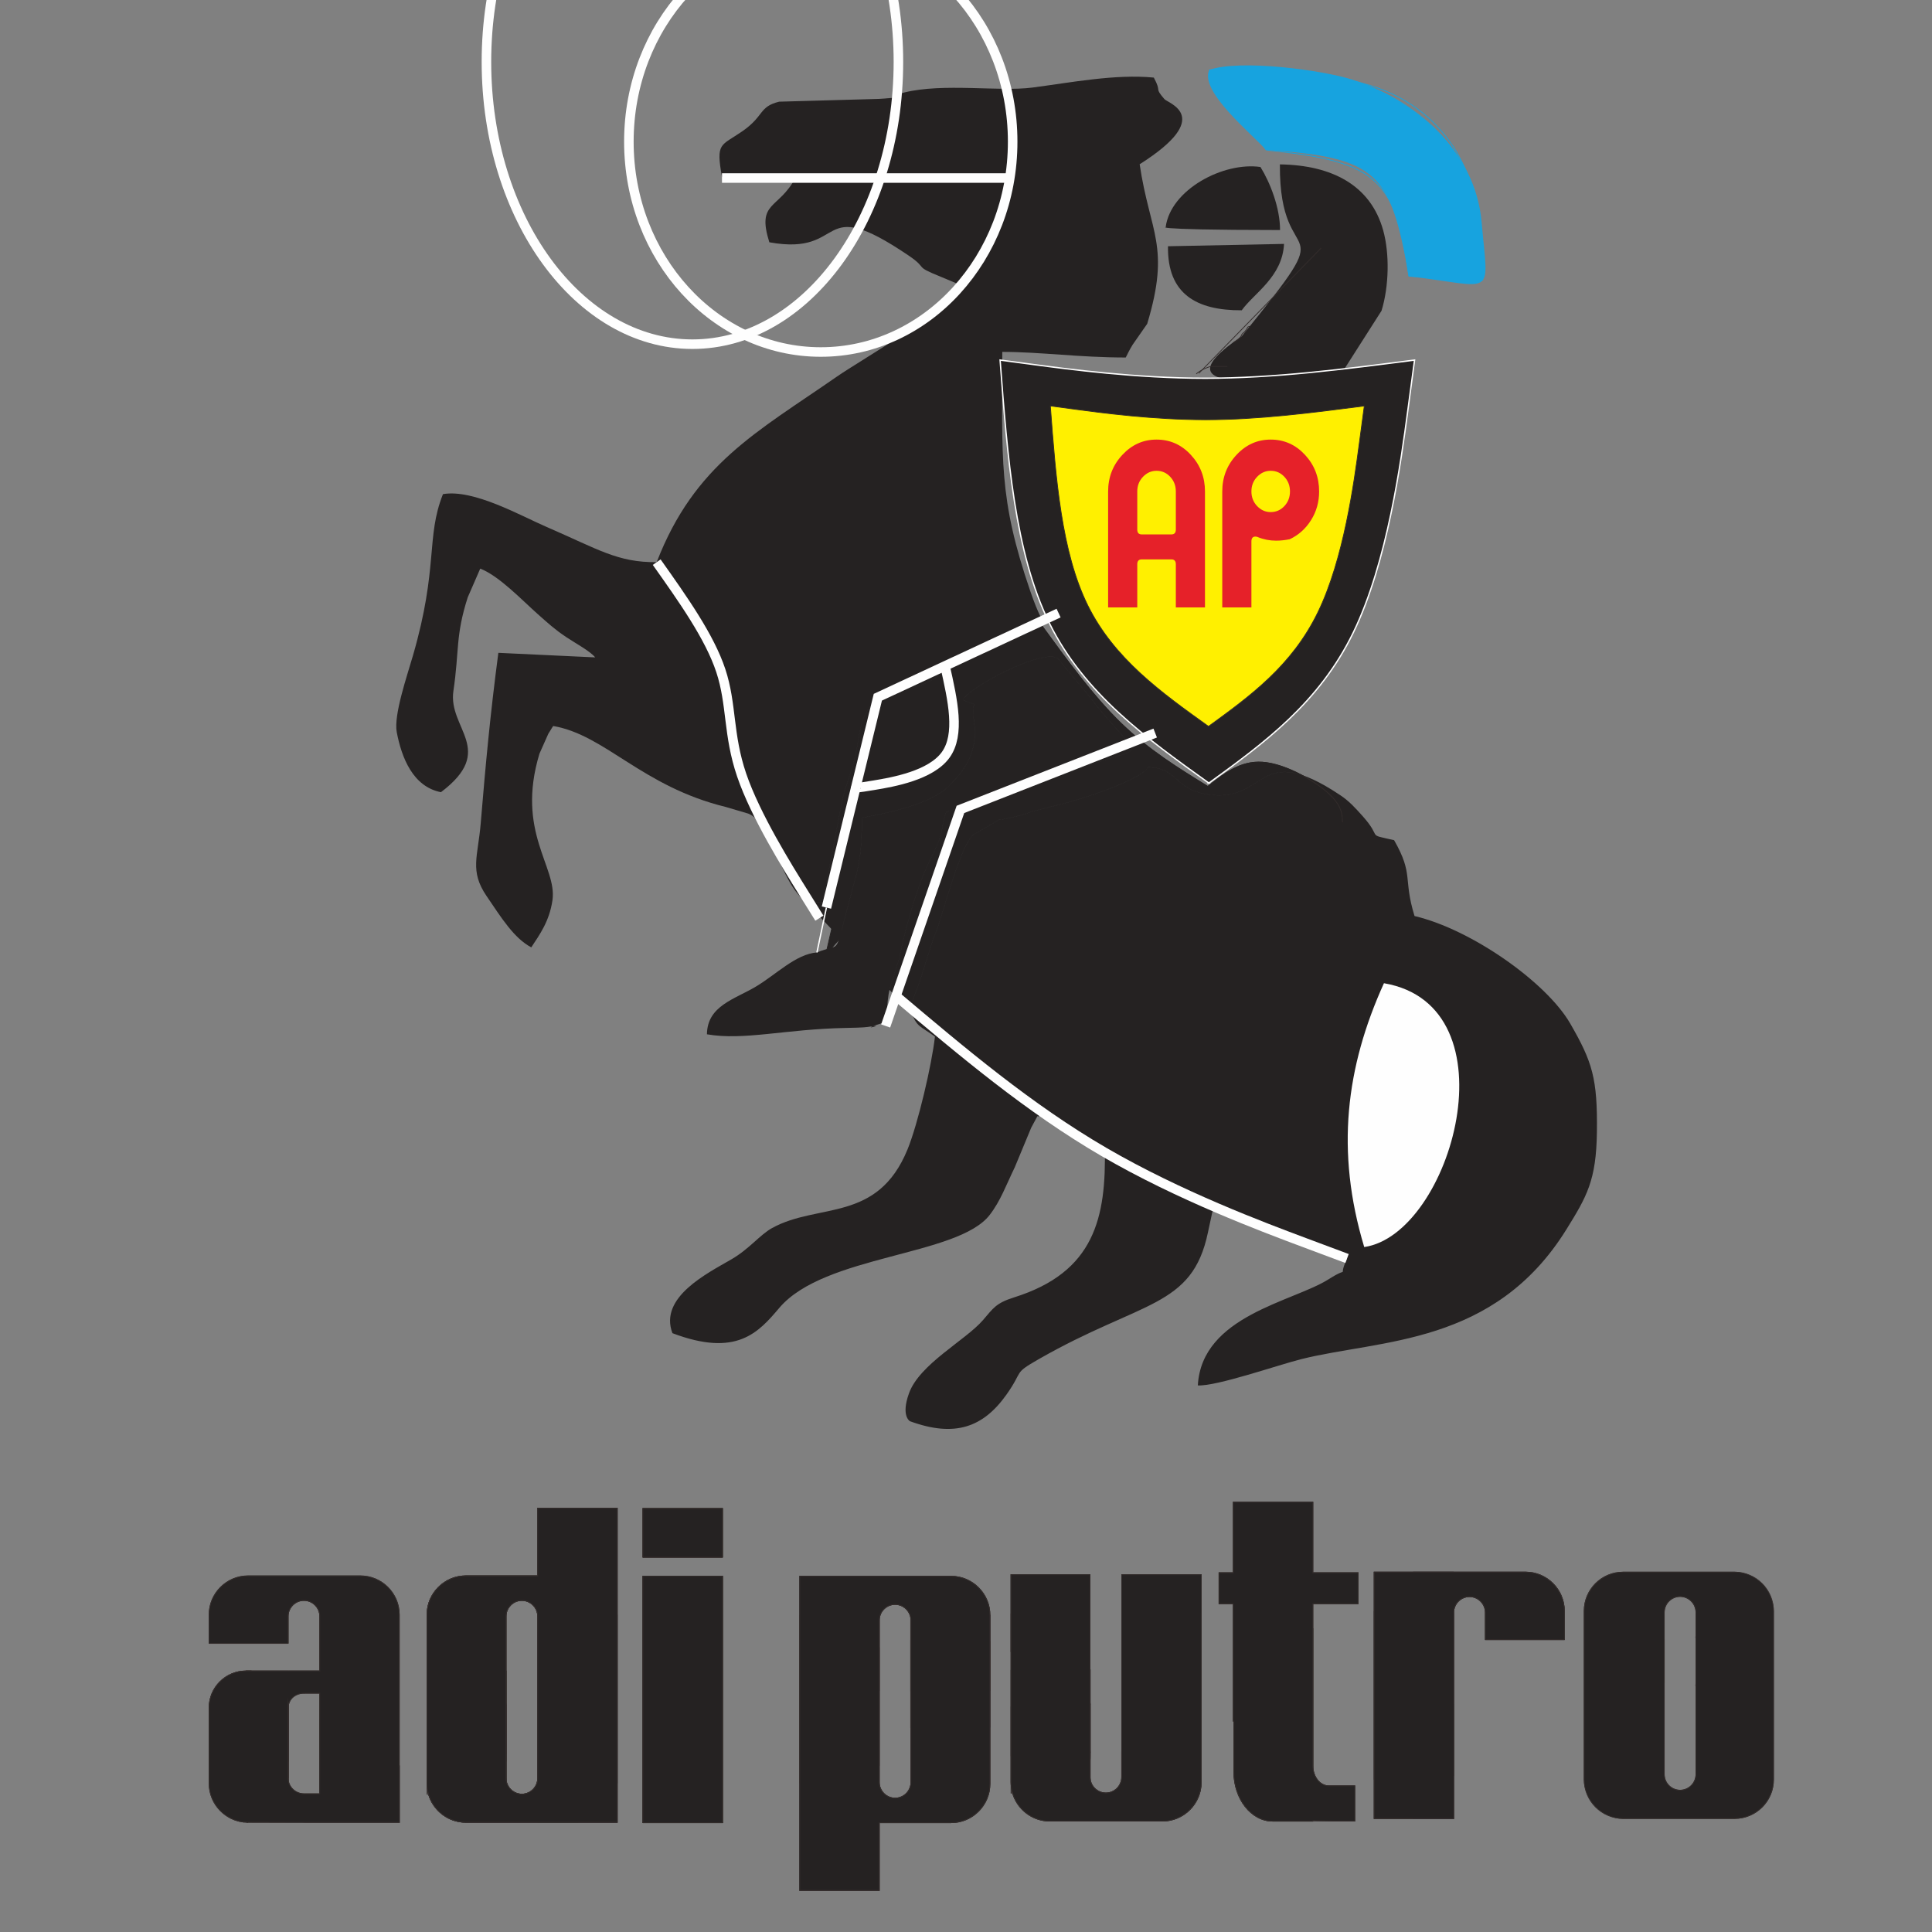 <?xml version="1.0" encoding="UTF-8"?>
<!DOCTYPE svg PUBLIC "-//W3C//DTD SVG 1.1//EN" "http://www.w3.org/Graphics/SVG/1.1/DTD/svg11.dtd">
<!-- Creator: CorelDRAW 2019 (64-Bit) -->
<svg xmlns="http://www.w3.org/2000/svg" xml:space="preserve" width="500mm" height="500mm" version="1.1" style="shape-rendering:geometricPrecision; text-rendering:geometricPrecision; image-rendering:optimizeQuality; fill-rule:evenodd; clip-rule:evenodd"
viewBox="0 0 50000 50000"
 xmlns:xlink="http://www.w3.org/1999/xlink">
 <rect x="0" y="0" width="50000" height="50000" fill="#808080" stroke="none"/>
 <defs>
  <style type="text/css">
   <![CDATA[
    .str0 {stroke:#FEFEFE;stroke-width:246.94;stroke-miterlimit:22.926}
    .str5 {stroke:#FEFEFE;stroke-width:246.94;stroke-miterlimit:22.926}
    .str2 {stroke:#FEFEFE;stroke-width:35.28;stroke-miterlimit:22.926}
    .str6 {stroke:#FEFEFE;stroke-width:35.28;stroke-miterlimit:22.926}
    .str1 {stroke:#332C2B;stroke-width:20;stroke-miterlimit:22.926}
    .str3 {stroke:#17A3DF;stroke-width:20;stroke-miterlimit:22.926}
    .str7 {stroke:#252222;stroke-width:20;stroke-miterlimit:22.926}
    .str4 {stroke:#252222;stroke-width:20;stroke-miterlimit:22.926}
    .fil3 {fill:none}
    .fil2 {fill:#FEFEFE}
    .fil5 {fill:#FFF000}
    .fil6 {fill:#E62129}
    .fil7 {fill:#E62129}
    .fil8 {fill:#7789A4}
    .fil1 {fill:#17A3DF}
    .fil0 {fill:#252222}
    .fil4 {fill:#252222}
   ]]>
  </style>
 </defs>
 <g id="Layer_x0020_1">
  <g id="_2127412399008">
   <path class="fil0" d="M23570.74 26176.54c172.46,422.1 223.95,359.56 625.84,650.62 -81.75,728.54 -439.66,2257.84 -709.05,2917.34 -778.92,1906.69 -2310.52,1378.88 -3503.5,2035.81 -320.32,176.49 -584.41,537.51 -1055.08,811.11 -632.97,367.88 -1877.71,982.57 -1526.74,1910.91 1663,630.23 2227.39,-18.75 2767.82,-656.21 1165.73,-1375.22 4617.74,-1333.52 5443.11,-2403.78 282.01,-365.6 418.63,-758.44 650.26,-1235.87l425.12 -1023.9c296.55,-542.62 57.34,-139.36 266.65,-359.64 519.4,169.53 1013.57,570.33 1636.85,864.42 40.23,1821.01 -261.17,3232.72 -2342.7,3887 -481.18,151.25 -541.17,280.64 -813.76,594.2 -453.47,521.69 -1640.23,1134.46 -1911.82,1891.71 -211.24,589.26 22.95,716 24.6,719.93 1168.65,430.06 1901.85,152.71 2499.07,-688.39 452.46,-637.18 158.84,-530.37 830.95,-914.89 2667.97,-1526.39 3974.79,-1326.21 4382.81,-3281.1l110.38 -513.46c10.79,-37.49 32.55,-88.52 41.97,-118.51 9.42,-29.54 24.42,-79.74 44.9,-115.77l3402.99 1422.04c-271.77,591.83 135.25,148.05 -477.79,537.06 -919.47,583.5 -3284.21,938.85 -3383.7,2747.52 484.65,25.7 2077.97,-530.28 2676.11,-680.16 2053.28,-514.56 4989.91,-347.12 6858.56,-3351.42 534.4,-859.12 776.27,-1277.56 793.01,-2521.75 18.65,-1393.61 -117.69,-1818.91 -689.22,-2810.89 -616.15,-1069.53 -2560.79,-2438.72 -4030.2,-2783.56 -301.95,-980.28 -15.18,-1064.5 -529.1,-1963.39 -752.22,-171.18 -277.53,-21.67 -814.4,-623.01 -194.41,-217.82 -353.06,-390.37 -574.45,-538.51 -2157.98,-1443.99 -1883.65,184.72 -3389.64,-16.74 -936.75,-125.27 -786.97,-690.95 -1585.37,-710.24 -200.26,342.64 -1770.17,835.71 -2194.29,942.69l-798.12 198.35c-36.76,11.88 -71.96,28.62 -109.73,40.51 -39.6,12.43 -75.81,26.79 -116.5,38.68 -42.43,12.43 -80.38,22.86 -123.45,34.47 -43.71,11.71 -83.58,17.47 -126.83,28.44 -667.36,168.53 -174.75,-26.61 -604.26,200.45 -1.47,0.82 -182.62,104.88 -267.2,156.46l-175.48 101.68c-355.99,276.35 -806.63,2118.12 -993.45,2567.47 -13.72,32.83 -30.54,71.79 -44.35,104.34l-347.12 1092.57c-23.87,79.92 -117.23,315.67 -118.33,318.68 -51.21,148.69 -86.23,224.77 -125.37,496.73z"/>
   <path class="fil0" d="M20869.03 23342.97l420.64 0 506.78 -2624.72c96.84,-459.96 262.17,-742.89 374.65,-1330.42 98.94,-517.3 107.81,-917.27 491.24,-1245.92 622.64,-533.76 935.92,-71.42 1798.7,-786.78 381.87,-316.58 -25.33,-87.79 467.83,-308.54 514.09,-230.07 852.44,-184.8 1353.55,-503.85l459.05 -273.69c424.02,-309.82 352.7,286.58 -79.1,-973.88 -829.49,-2421.8 -723.42,-3393.12 -723.42,-6188.47 987.69,0 1981.41,145.21 3195.24,145.21 73.25,-141.37 75.53,-160.57 180.05,-333.68l375.1 -537.87c609.3,-2020.36 69.14,-2344.9 -194.86,-4129.42 1951.32,-1236.78 734.93,-1575.77 639.92,-1686.5 -277.62,-323.62 -54.41,-150.61 -273.87,-556.62 -998.11,-96.48 -2129.55,126.46 -3148.05,258.97 -850.52,110.55 -2300.46,-123.82 -3309.72,126.74 -634.9,157.65 289.51,99.03 -660.41,166.06l-2578.81 71.87c-531.75,131.32 -377.02,367.43 -952.3,765.66 -560.73,388.27 -689.12,281.29 -526.26,1185.48l1898.1 24.88c-436.09,819.52 -1007.25,600.32 -672.84,1662.72 2056.12,372.45 1170.76,-1302.34 3599.23,339.62 540.89,365.78 102.6,256.32 842.75,554.88l472.4 197.98c-383.33,755.51 -2456.83,1891.24 -3180.24,2393.45 -2057.58,1428.27 -3669.83,2257.57 -4649.19,4792.22 -1008.35,12.52 -1519.43,-336.15 -2846.1,-909.69 -688.03,-297.47 -1891.98,-985.49 -2685.07,-850.7 -446.98,1122.02 -111.38,1884.57 -777.82,4181 -153.99,530.65 -501.75,1541.56 -418.63,1978.39 124.73,655.65 415.52,1411.8 1143.87,1554.54 1448.56,-1094.31 178.13,-1642.24 322.34,-2619.13 155.27,-1051.7 51.03,-1426.62 370.81,-2422.9l323.71 -743.81c489.4,188.47 1075.38,811.02 1489.62,1177.98 256.32,226.97 438.93,396.05 732.37,591.83 248.09,165.6 621.73,364.31 752.95,527.54l-2506.02 -117.96c-212.51,1614.35 -328.37,2870.15 -456.94,4418.2 -70.87,853.26 -291.25,1222.61 148.41,1870.67 396.04,583.78 715.64,1096.78 1160.7,1333.25 219.1,-333.86 468.28,-674.58 548.2,-1219.77 126.56,-863.14 -952.2,-1763.59 -336.33,-3793.28l228.34 -513.36c16.09,-28.99 48.74,-77 62.45,-100.5 14,-23.87 40.97,-69.22 64.75,-101.59 1349.53,230.62 2295.06,1564.15 4465.02,2094.89l581.95 171.64c630.51,244.43 815.95,1810.86 1505.26,2287.38z"/>
   <path class="fil0" d="M21142.35 24648.88c-548.02,44.99 -1039.62,559.18 -1573.75,880.05 -555.79,333.86 -1264.76,497.82 -1273.08,1238.61 958.43,166.7 2027.68,-134.33 3582.96,-164.32 127.2,-2.47 471.3,-8.23 580.67,-26.16 571.25,-93.82 -246.54,106.63 235.28,-55.78 391.02,-131.86 101.69,18.56 252.11,-151.7 26.52,-789.35 87.61,-807.73 289.06,-1443.72 62,-195.78 88.24,-402.99 163.59,-696.25 472.58,-1841.59 752.68,-2023.84 929.07,-2558.15 81.02,-245.25 51.67,-369.43 158.02,-652.82 198.16,-74.34 534.94,-168.8 707.5,-231.26 48.28,-17.56 223.03,-87.6 328.74,-118.33l3293.17 -1070.71c313.38,-97.48 266.65,-46.18 464.44,-177.68 -57.7,-278.17 -532.93,-659.31 -1088.36,-1398.36l-826.93 -994c-434.45,-229.34 -2301.37,768.04 -2444.2,1084.26 470.84,235.37 194.5,-99.13 286.76,559.81 77.27,551.5 -63.09,968.4 -374.37,1367.73 -20.21,25.88 -46.91,57.7 -68.03,82.58l-222.21 232.99c-206.57,183.72 -23.5,45.36 -259.88,196.24 -501.03,319.6 -1432.29,513.28 -1976.38,610.57 -6.31,948.19 -56.79,1161.16 -247.63,1856.32 -509.99,1857.41 -230.53,1344.86 -916.55,1630.08z"/>
   <path class="fil1" d="M31297.2 1806.64c-269.3,553.24 1112.05,1666.47 1468.68,2075.04 2888.72,187.74 3218.37,583.33 3693.7,3268.49 2268.63,269.57 2059.41,596.39 1885.66,-1392.42 -161.21,-1874.88 -1735.24,-3186.91 -3347.21,-3696.99 -787.61,-249.18 -2884.51,-530.65 -3700.83,-254.12z"/>
   <path class="fil2" d="M35306.11 32273.47c2262.87,-330.11 3927.15,-6243.7 510.34,-6827.84 -985.67,2171.88 -1257.08,4348.7 -510.34,6827.84z"/>
   <path class="fil0" d="M32133.64 8704.53c-2450.7,1660.9 1277.29,1042 2536.29,1036.52l1083.98 -1699.12c195.59,-637.92 209.4,-1480.75 43.25,-2078.8 -326.73,-1175.69 -1334.53,-1689.79 -2673.64,-1708.72 -22.95,2958.03 1736.16,1092.57 -989.88,4450.12z"/>
   <path class="fil0" d="M30227.49 6372.8c-20.02,1234.13 735.67,1663.82 1908.62,1657.51 315.12,-441.85 1051.51,-860.85 1094.58,-1718.14l-3003.2 60.63z"/>
   <path class="fil0" d="M30166.32 5885.77c122.81,-36.21 -785.6,65.11 2961.13,67.85 1.56,-574.63 -258.51,-1232.39 -506.6,-1631.63 -955.77,-139.09 -2330.72,582.68 -2454.53,1563.78z"/>
   <ellipse class="fil3 str0" cx="21241.39" cy="3666.43" rx="4966.23" ry="5443.57"/>
   <line class="fil3 str0" x1="18684.98" y1="4607.48" x2="26207.71" y2= "4607.48" />
   <line class="fil3 str1" x1="31024.7" y1="9662.5" x2="34191.04" y2= "6419.71" />
   <path class="fil3 str1" d="M31930.73 8856.23c50.2,-17.83 194.04,-130.03 202.91,-191.57 45.17,-74.62 59.62,-29.45 145.31,-173.93 7.86,-13.16 10.33,-20.02 20.2,-31.64l43.35 -12.52"/>
   <path class="fil3 str1" d="M30959.78 9677.77c75.62,-83.22 325.54,-193.68 388.45,-193.68l413.33 0"/>
   <path class="fil4 str2" d="M31285.59 20266.61c1424.79,-1034.96 2849.58,-2070.02 3736.76,-3894.69 887.19,-1824.67 1236.69,-4439.05 1411.53,-5746.25 174.75,-1307.19 174.75,-1307.19 174.75,-1307.19 -1814.61,235.2 -3629.22,470.48 -5416.95,470.48 -1787.73,0 -3548.58,-235.28 -4429,-352.88 -880.42,-117.6 -880.42,-117.6 -880.42,-117.6 188.1,2493.4 376.29,4986.9 1276.83,6811.57 900.54,1824.67 2513.52,2980.62 4126.5,4136.56z"/>
   <path class="fil5 str1" d="M34106.52 15849.01c-672.06,1382.22 -1751.35,2166.28 -2830.65,2950.28 -1221.85,-875.64 -2443.71,-1751.28 -3125.88,-3133.5 -682.17,-1382.21 -824.73,-3271.06 -967.22,-5159.85 0,0 0,0 666.94,89.08 666.93,89.08 2000.79,267.32 3355.02,267.32 1354.23,0 2728.82,-178.24 4103.42,-356.4 0,0 0,0 -132.38,990.22 -132.44,990.21 -397.19,2970.64 -1069.25,4352.85z"/>
   <g>
    <path class="fil6" d="M32000.44 11772.04c-245.65,263.01 -368.42,578.86 -368.42,948.55l0 2998.97 754.42 0 0 -1708.65c0,-82.87 34.7,-124.3 104.32,-124.3 19.43,0 38.76,4.21 58.09,12.41 150.88,62.15 309.45,93.28 475.82,93.28 112.22,0 230.27,-12.41 354.03,-37.33 228.19,-107.69 411.91,-272.32 551.26,-493.89 139.24,-221.68 208.86,-469.17 208.86,-742.59 0,-368.59 -121.89,-684.44 -365.56,-947.45 -243.79,-263.11 -539.62,-394.61 -887.84,-394.61 -344.37,0 -639.33,131.5 -884.98,395.61zm533.91 567.45c98.61,-103.48 215.67,-155.32 351.07,-155.32 139.25,0 257.18,51.84 353.93,155.32 96.74,103.58 145.06,229.88 145.06,379 0,149.12 -48.32,275.52 -145.06,379.1 -96.75,103.48 -214.68,155.32 -353.93,155.32 -135.4,0 -252.46,-51.84 -351.07,-155.32 -98.72,-103.58 -147.91,-229.98 -147.91,-379.1 0,-149.12 49.19,-275.42 147.91,-379z"/>
    <path class="fil7" d="M31184.87 15719.56l0 -2998.97c0,-369.69 -121.9,-685.54 -365.57,-948.55 -243.78,-264.11 -539.62,-395.61 -887.83,-395.61 -344.38,0 -639.22,131.5 -884.98,395.61 -245.65,263.01 -368.42,578.86 -368.42,948.55l0 2998.97 754.41 0 0 -1117.38c0,-83.87 38.65,-125.3 116.07,-125.3l765.94 0c77.31,0 115.96,41.43 115.96,125.3l0 1117.38 754.42 0zm-754.42 -3001.07l0 987.98c0,82.86 -38.65,124.3 -115.96,124.3l-765.94 0c-77.42,0 -116.07,-41.44 -116.07,-124.3l0 -987.98c0,-149.12 49.3,-275.42 147.92,-379 98.61,-103.48 215.67,-155.32 351.07,-155.32 139.24,0 257.29,51.84 353.92,155.32 96.75,103.58 145.06,229.88 145.06,379z"/>
   </g>
   <path class="fil3 str3" d="M31297.2 1806.64c1616.18,27.52 3232.45,54.96 4400.1,485.48 1167.65,430.42 1886.86,1263.75 2257.94,2157.61 371.08,893.78 394.12,1848 417.16,2802.21"/>
   <path class="fil3 str3" d="M32765.88 3881.68c1086.36,122.17 2172.62,244.34 2788.31,789.07 615.6,544.74 760.45,1512.12 832.97,1995.77 72.42,483.65 72.42,483.65 72.42,483.65"/>
   <line class="fil3 str3" x1="36459.58" y1="7150.17" x2="38372.4" y2= "7251.94" />
   <line class="fil3 str3" x1="31297.2" y1="1806.64" x2="32765.88" y2= "3881.68" />
   <path class="fil3 str1" d="M26945.11 16168c673.12,924.77 1346.33,1849.45 2065.17,2546.9 718.75,697.44 1483.22,1167.64 2247.69,1637.76 420.01,-332.68 840.01,-665.35 1412.08,-627.13 571.98,38.23 1296.13,447.35 1667.48,768.32 371.26,320.87 389.83,553.6 399.15,670.01 9.24,116.31 9.24,116.31 9.24,116.31"/>
   <polyline class="fil3 str4" points="26945.11,16168 23798.53,15917.35 20451.68,17691.64 20869.03,23342.97 23570.74,26176.54 34736.68,21163.86 "/>
   <path class="fil4 str4" d="M24461.04 17355.13c-862.78,715.36 -1176.06,253.02 -1798.7,786.78 -383.43,328.65 -392.3,728.62 -491.24,1245.92 -112.48,587.53 -277.81,870.46 -374.65,1330.42l-506.78 2624.72 -420.64 0 864.6 906.75c60.81,-202.45 142.11,-563.84 325.27,-1230.92 190.84,-695.16 241.32,-908.13 247.63,-1856.32 544.09,-97.29 1475.35,-290.97 1976.38,-610.57 236.38,-150.88 53.31,-12.52 259.88,-196.24l222.21 -232.99c21.12,-24.88 47.82,-56.7 68.03,-82.58 311.28,-399.33 451.64,-816.23 374.37,-1367.73 -92.26,-658.94 184.08,-324.44 -286.76,-559.81 142.83,-316.22 2009.75,-1313.6 2444.2,-1084.26l826.93 994c555.43,739.05 1030.66,1120.19 1088.36,1398.36 -197.79,131.5 -151.06,80.2 -464.44,177.68l-3293.17 1070.71c-105.71,30.73 -280.46,100.77 -328.74,118.33 -172.56,62.46 -509.34,156.92 -707.5,231.26 -106.35,283.39 -77,407.57 -158.02,652.82 -176.39,534.31 -456.49,716.56 -929.07,2558.15 -75.35,293.26 -101.59,500.47 -163.59,696.25 -102.88,324.72 -169.08,488.4 -212.88,675.95l548.02 574.73c39.14,-271.96 74.16,-348.04 125.37,-496.73 1.1,-3.01 94.46,-238.76 118.33,-318.68l347.12 -1092.57c13.81,-32.55 30.63,-71.51 44.35,-104.34 186.82,-449.35 637.46,-2291.12 993.45,-2567.47l175.48 -101.68c84.58,-51.58 265.73,-155.64 267.2,-156.46 429.51,-227.06 -63.1,-31.92 604.26,-200.45 43.25,-10.97 83.12,-16.73 126.83,-28.44 43.07,-11.61 81.02,-22.04 123.45,-34.47 40.69,-11.89 76.9,-26.25 116.5,-38.68 37.77,-11.89 72.97,-28.63 109.73,-40.51l798.12 -198.35c424.12,-106.98 1994.03,-600.05 2194.29,-942.69 798.4,19.29 648.62,584.97 1585.37,710.24 1211.26,162.04 1270.88,-859.84 2370.5,-514.73 -323.44,-169.91 -685.37,-303.87 -1001.04,-325 -572.07,-38.22 -992.07,294.45 -1412.08,627.13 -764.47,-470.12 -1528.94,-940.32 -2247.69,-1637.76 -718.84,-697.45 -1392.05,-1622.13 -2065.26,-2546.9 -46.64,10.61 -114.03,35.66 -203.55,101.05l-459.05 273.69c-501.11,319.05 -839.46,273.78 -1353.55,503.85 -493.16,220.75 -85.96,-8.04 -467.83,308.54z"/>
   <g>
    <polyline class="fil3 str5" points="27396.3,15866.42 22718.67,18043.88 21387.97,23487.72 "/>
    <polyline class="fil3 str5" points="29896.37,18971.31 24855.8,20947.23 22920.3,26552.37 "/>
    <path class="fil3 str5" d="M24456.92 17234.78c200.17,888.02 400.34,1776.03 14.27,2305.21 -386.08,529.19 -1358.49,699.55 -1843.42,779.93 -485.02,80.38 -482.73,70.78 -480.35,61.18"/>
   </g>
   <path class="fil3 str5" d="M16995.19 14548.35c685.28,967.2 1370.47,1934.4 1659.34,2807.78 288.87,873.38 181.43,1653.03 540.43,2705.1 359.01,1051.97 1184.57,2376.35 1597.35,3038.59 412.78,662.23 412.78,662.23 412.78,662.23"/>
   <line class="fil3 str6" x1="21387.97" y1="23487.72" x2="21142.35" y2= "24648.88" />
   <polygon class="fil4 str7" points="21843.64,24172.54 21369.78,24706.85 21576.53,23806.22 "/>
   <ellipse class="fil3 str5" cx="17919.87" cy="1600.16" rx="5331.09" ry="7307.28"/>
   <path class="fil3 str5" d="M23188.5 25775.74c1719.61,1452.95 3439.21,2906 5384.68,4038.44 1945.47,1132.35 4116.9,1944.1 5202.61,2350.02 1085.62,405.91 1085.62,405.91 1085.62,405.91"/>
   <path class="fil2" d="M33039.54 54086.59c237.31,524.86 47.99,294.18 862.4,566.89l523.01 180.43c1012.88,374.26 -212.78,6835.99 639.81,7597.24 427.02,341.91 2082.09,334.62 2752.93,103.93 646.7,-1361.54 -128.2,-8849 571.26,-7757.91l944.21 -171.29c717.23,-182.68 383.67,51.05 635.56,-495.16 -1236.93,-600.7 -1740.45,653.86 -1928.17,-1020.7 -89.89,-802.08 42.68,-1952.97 -46.01,-2879.67l-3126.13 -64.43c-165.58,1092.82 -16.17,1791.35 -63.5,2727.34 -79.81,1582.28 -502.99,809.37 -1765.37,1213.33z"/>
   <path class="fil3 str1" d="M6416.7 47160.68c-7.53,0 -15.06,-0.11 -22.56,-0.29 7.5,0.17 15.02,0.28 22.56,0.29zm-31.22 -0.56c-4.88,-0.15 -9.75,-0.33 -14.6,-0.56 4.86,0.23 9.72,0.41 14.6,0.56zm-313.77 -61.07c-6.56,-2.42 -13.07,-4.93 -19.56,-7.48 6.49,2.55 13,5.06 19.56,7.48zm241.22 56.17c-7.35,-0.76 -14.68,-1.61 -21.99,-2.53 7.31,0.92 14.64,1.76 21.99,2.53zm-26.11 -3.08c-6.2,-0.82 -12.34,-1.69 -18.5,-2.61 6.15,0.92 12.32,1.8 18.5,2.61zm-28.99 -4.27c-4.24,-0.69 -8.45,-1.37 -12.66,-2.12l12.66 2.12zm-45.61 -8.42c-4.79,-1.01 -9.59,-2.06 -14.35,-3.14 4.78,1.07 9.55,2.13 14.35,3.14zm-22.81 -5.04c-6.99,-1.64 -13.89,-3.33 -20.82,-5.11 6.91,1.77 13.85,3.48 20.82,5.11zm-28.5 -7.16c-4.7,-1.24 -9.36,-2.5 -14.02,-3.82 4.66,1.31 9.33,2.58 14.02,3.82zm-68.03 -20.68c-5.3,-1.82 -10.55,-3.69 -15.82,-5.6 5.25,1.91 10.53,3.78 15.82,5.6zm-112.1 -46.32c-5.16,-2.51 -10.29,-5.08 -15.39,-7.67 5.11,2.6 10.23,5.17 15.39,7.67zm-25.65 -12.96c-4.63,-2.41 -9.24,-4.82 -13.8,-7.31 4.57,2.48 9.18,4.9 13.8,7.31zm-80.88 -47.09c-3.85,-2.5 -7.67,-5.04 -11.47,-7.57 3.81,2.54 7.62,5.08 11.47,7.57zm-80.53 -57.88c-1.89,-1.47 -3.71,-2.96 -5.54,-4.46l5.54 4.46z"/>
   <path class="fil3 str1" d="M7462.51 45394.94c-4.4,-23.97 -6.71,-48.66 -6.71,-73.86l0 -1236.65m0 -1553.84l0 -702.02c0,-225.56 184.54,-410.1 410.1,-410.1 225.56,0 410.1,184.54 410.1,410.1l0 1416.39m0 575.11l0 1501.01c0,12.92 -0.61,25.72 -1.79,38.34"/>
   <path class="fil3 str1" d="M5412.05 46155.26l0 -1957.86m952.44 -952.44l1098.02 0m0 892.91l0 1958.65"/>
   <line class="fil3 str1" x1="5412.05" y1="42530.59" x2="7455.8" y2= "42530.59" />
   <line class="fil3 str1" x1="7462.51" y1="43244.96" x2="8276" y2= "43244.96" />
   <path class="fil3 str1" d="M5412.05 45481.68l0 -1284.28c0,-523.85 428.59,-952.44 952.44,-952.44l145.58 0m945.73 839.47c4.42,37.06 6.71,74.77 6.71,112.97l0 1284.28c0,38.21 -2.29,75.91 -6.71,112.97"/>
   <path class="fil3 str1" d="M7455.8 46022.66l0 -1521.05 6.71 0m811.7 0l0 1931.46"/>
   <path class="fil3 str1" d="M5412.05 42530.59l0 -741.7c0,-552.99 452.44,-1005.42 1005.4,-1005.42l2910.45 0c552.96,0 1005.4,452.43 1005.4,1005.42l0 3913.6m-3916.6 1458.19c-552.62,-0.4 -1004.65,-452.68 -1004.65,-1005.42l0 -1957.86"/>
   <path class="fil3 str1" d="M7462.51 45394.94c-4.4,-23.97 -6.71,-48.66 -6.71,-73.86l0 -1236.65m0 -1553.84l0 -702.02c0,-225.56 184.54,-410.1 410.1,-410.1 225.56,0 410.1,184.54 410.1,410.1l0 1416.39m0 575.11l0 1501.01c0,12.92 -0.61,25.72 -1.79,38.34"/>
   <path class="fil3 str1" d="M5412.05 46155.26l0 -1957.86m952.44 -952.44l1098.02 0m0 892.91l0 1958.65"/>
   <line class="fil3 str1" x1="5412.05" y1="42530.59" x2="7455.8" y2= "42530.59" />
   <line class="fil3 str1" x1="7462.51" y1="43244.96" x2="8276" y2= "43244.96" />
   <path class="fil3 str1" d="M5412.05 45481.68l0 -1284.28c0,-523.85 428.59,-952.44 952.44,-952.44l145.58 0m945.73 839.47c4.42,37.06 6.71,74.77 6.71,112.97l0 1284.28c0,38.21 -2.29,75.91 -6.71,112.97"/>
   <path class="fil3 str1" d="M7865.9 46422.76c-225.56,0 -410.1,-181.75 -410.1,-403.91l0 -1800.81c0,-269.9 212.08,-402.55 420.55,-397.97m399.65 397.97l0 1800.81c0,12.73 -0.61,25.33 -1.79,37.76"/>
   <path class="fil3 str1" d="M7455.8 46022.66l0 -1521.05 6.71 0m811.7 0l0 1931.46"/>
   <path class="fil3 str1" d="M14967.9 47160.68l-2910.45 0c-552.96,0 -1005.4,-452.43 -1005.4,-1005.42l0 -4366.37c0,-552.99 452.44,-1005.42 1005.4,-1005.42l1858.55 0m2057.3 1005.42l0 4366.37"/>
   <path class="fil3 str1" d="M13102.51 45394.94c-4.4,-23.97 -6.71,-48.66 -6.71,-73.86l0 -3492.51c0,-225.56 184.54,-410.1 410.1,-410.1 225.56,0 410.1,184.54 410.1,410.1l0 3492.51"/>
   <path class="fil3 str1" d="M13095.8 43244.96l6.71 0 0 2851.56m-2010.88 337.6l-39.58 0 0 -3189.16"/>
   <line class="fil3 str1" x1="13102.51" y1="43824.13" x2="13095.8" y2= "43824.13" />
   <path class="fil3 str1" d="M13095.8 44084.43c4.42,37.06 6.71,74.77 6.71,112.97l0 1284.28c0,38.21 -2.29,75.91 -6.71,112.97m-2043.75 -112.97l0 -1284.28"/>
   <path class="fil3 str1" d="M13916 44194.23l0 1828.43c0,225.56 -184.54,410.1 -410.1,410.1 -225.56,0 -410.1,-184.54 -410.1,-410.1l0 -1828.43c0,-25.2 2.31,-49.89 6.71,-73.86"/>
   <line class="fil3 str1" x1="7865.9" y1="46422.76" x2="8274.21" y2= "46423.07" />
   <line class="fil3 str1" x1="7855.54" y1="43820.07" x2="8276" y2= "43820.07" />
   <path class="fil3 str1" d="M29029.88 40752.95l1051.9 0c16.64,0 33.21,0.41 49.65,1.22m955.75 1005.42l0 4365.15c0,552.99 -452.44,1005.42 -1005.4,1005.42l-2910.45 0c-552.96,0 -1005.4,-452.43 -1005.4,-1005.42l0 -4366.37m1005.4 -1005.42l1038.35 0"/>
   <path class="fil3 str1" d="M28216.39 45364.42c-4.4,-23.97 -6.71,-48.66 -6.71,-73.86l0 -3492.51m820.2 0l0 3492.51c0,12.92 -0.61,25.72 -1.79,38.34"/>
   <path class="fil3 str1" d="M26165.93 43214.44l0 3189.16 39.58 0m2010.88 -337.6l0 -2851.56 -6.71 0 0 -2461.49"/>
   <line class="fil3 str1" x1="28216.39" y1="43793.61" x2="28209.68" y2= "43793.61" />
   <path class="fil3 str1" d="M28209.68 44053.91c4.42,37.06 6.71,74.77 6.71,112.97l0 1284.28c0,38.21 -2.29,75.91 -6.71,112.97m-2043.75 -112.97l0 -1284.28"/>
   <path class="fil3 str1" d="M29029.88 44163.71l0 1828.43c0,225.56 -184.54,410.1 -410.1,410.1 -225.56,0 -410.1,-184.54 -410.1,-410.1l0 -1828.43c0,-25.2 2.31,-49.89 6.71,-73.86"/>
   <path class="fil3 str1" d="M28209.68 45992.14l0 -1521.05 6.71 0m811.7 857.81l0 701.58"/>
   <path class="fil3 str1" d="M13916 46114.58l0 -3855.31m0 -1475.8l0 -1752.25 2057.3 0 0 8129.46 -2057.3 0"/>
   <path class="fil3 str1" d="M18697.02 40793.3l0 6377.21 -2057.3 0 0 -1046.1 0 -5331.11m0 -492.11l0 -1260.14 2057.3 0 0 1260.14"/>
   <path class="fil3 str1" d="M16639.72 40793.3l2057.3 0m0 -492.11l-2057.3 0"/>
   <polyline class="fil3 str1" points="10333.3,45702.49 10337.06,45702.49 10337.06,47163.27 8277.97,47163.27 6394.14,47160.39 "/>
   <path class="fil3 str1" d="M21703.06 40793.73l2910.45 0c552.96,0 1005.4,452.43 1005.4,1005.42l0 4366.37c0,552.99 -452.44,1005.42 -1005.4,1005.42l-1858.55 0m-2057.3 -1005.42l0 -4366.37"/>
   <path class="fil3 str1" d="M23568.45 42559.47c4.4,23.97 6.71,48.66 6.71,73.86l0 3492.51c0,225.56 -184.54,410.1 -410.1,410.1 -225.56,0 -410.1,-184.54 -410.1,-410.1l0 -3492.51"/>
   <path class="fil3 str1" d="M23575.16 44709.45l-6.71 0 0 -2851.56m2050.46 -58.74l0 2910.3"/>
   <line class="fil3 str1" x1="23568.45" y1="44130.28" x2="23575.16" y2= "44130.28" />
   <path class="fil3 str1" d="M23575.16 43869.98c-4.42,-37.06 -6.71,-74.77 -6.71,-112.97l0 -1284.28c0,-38.21 2.29,-75.91 6.71,-112.97m2043.75 112.97l0 1284.28"/>
   <path class="fil3 str1" d="M22754.96 43760.18l0 -1828.43c0,-225.56 184.54,-410.1 410.1,-410.1 225.56,0 410.1,184.54 410.1,410.1l0 1828.43c0,25.2 -2.31,49.89 -6.71,73.86"/>
   <path class="fil3 str1" d="M22754.96 41839.83l0 3855.31m0 1475.8l0 1752.25 -2057.3 0 0 -8129.46 2057.3 0"/>
   <path class="fil3 str1" d="M40484.93 42432.91l0 -741.7c0,-552.99 -452.44,-1005.42 -1005.4,-1005.42l-2910.45 0m-1005.4 1005.42l0 4366.37m1005.4 1005.42l1051.9 0"/>
   <path class="fil3 str1" d="M38441.18 42432.91l0 -702.02c0,-225.56 -184.54,-410.1 -410.1,-410.1 -225.56,0 -410.1,184.54 -410.1,410.1l0 3492.51c0,12.92 0.61,25.72 1.79,38.34"/>
   <line class="fil3 str1" x1="40484.93" y1="42432.91" x2="38441.18" y2= "42432.91" />
   <path class="fil3 str1" d="M37620.98 44096.55l0 1828.43c0,12.92 0.61,25.72 1.79,38.34"/>
   <line class="fil3 str1" x1="37622.77" y1="45261.74" x2="37622.77" y2= "45963.32" />
   <line class="fil3 str1" x1="29029.88" y1="43714.24" x2="29029.88" y2= "40752.95" />
   <polyline class="fil3 str1" points="28209.68,42751.77 28209.68,40752.95 26165.93,40752.95 26165.93,42751.77 "/>
   <polyline class="fil3 str1" points="28209.68,42751.77 28209.68,40752.95 26165.93,40752.95 26165.93,42751.77 "/>
   <polyline class="fil3 str1" points="30131.43,40754.17 31089.5,40754.17 31089.5,41759.59 31087.18,41759.59 "/>
   <path class="fil3 str1" d="M33975.76 47130.98l-1038.48 0c-552.96,0 -1005.4,-575.66 -1005.4,-1279.27l0 -3703m0 3271.02l0 -3271.02m2453.85 4068.81l675.27 0 0 911.87 -475.91 0m-609.33 -1433.21l0 -4193.27m0 5628.07l0 -12.72 609.33 11.13m-609.46 -1446.4l0 -1935.35 6.71 0m403.39 2469.88c-225.56,0 -410.1,-234.8 -410.1,-521.8l0 -2326.45c0,-32.07 2.31,-63.48 6.71,-93.98m-6.71 -58.45c4.42,47.15 6.71,95.13 6.71,143.73l0 1634.09c0,48.62 -2.29,96.58 -6.71,143.74m-2043.75 -143.74l0 -1634.09m2050.46 -474.93l-6.71 0m0 -736.93l6.71 0 0 3628.26m-2050.46 74.74l0 -3703m2050.46 2735.59c-4.4,-30.51 -6.71,-61.91 -6.71,-93.98l0 -3287.41"/>
   <path class="fil3 str1" d="M18697.02 40793.3l0 6377.21 -2057.3 0 0 -1046.1 0 -5331.11m0 -492.11l0 -1260.14 2057.3 0 0 1260.14"/>
   <polyline class="fil3 str1" points="37620.98,41730.89 37620.98,47063 35563.68,47063 35563.68,40685.79 37620.98,40685.79 "/>
   <rect class="fil3 str1" x="40998.35" y="40686.48" width="4899.84" height="6375.8" rx="1006.64" ry="1006.64"/>
   <path class="fil3 str1" d="M43884.3 42354.26c4.4,23.97 6.71,48.66 6.71,73.86l0 3492.51c0,225.56 -184.54,410.1 -410.1,410.1 -225.56,0 -410.1,-184.54 -410.1,-410.1l0 -3492.51"/>
   <path class="fil3 str1" d="M43070.81 43554.97l0 -1828.43c0,-225.56 184.54,-410.1 410.1,-410.1 225.56,0 410.1,184.54 410.1,410.1l0 1828.43c0,25.2 -2.31,49.89 -6.71,73.86"/>
   <path class="fil3 str1" d="M31931.88 44542.39l-13.34 0 0 -3039.48m0 -800.19l0 -1825.79 2057.3 0 -0.07 1825.79"/>
   <path class="fil3 str1" d="M33975.77 40702.72l1171 0 0 800.19 -1171.14 0m-2057.09 0l-370.1 0 0 -800.19 370.1 0"/>
   <path class="fil4 str1" d="M7455.8 44501.61l0 -283.57 0 -133.61c2.43,20.41 4.22,41.03 5.34,61.81 0.43,-2.81 0.89,-5.59 1.37,-8.36 36.21,-207.96 213.29,-313.89 393.03,-317.81 6.94,-0.15 13.87,-0.15 20.81,0l399.65 0 0 397.97 0 1103.04 0 697.77c0,12.73 -0.61,25.33 -1.79,37.76l0 366.46 -408.31 -0.31c-200.36,0 -368.35,-143.41 -403.39,-331.16 -4.18,-22.4 -6.47,-45.44 -6.71,-68.94l0 -428.01 0 -273.57 0 -819.47zm2877.5 1200.88l0 -3913.6c0,-552.99 -452.44,-1005.42 -1005.4,-1005.42l-2910.45 0c-552.96,0 -1005.4,452.43 -1005.4,1005.42l0 741.7 2043.75 0 0 -702.02c0,-225.56 184.54,-410.1 410.1,-410.1 225.56,0 410.1,184.54 410.1,410.1l0 1416.39 -813.49 0 -1098.02 0c-523.85,0 -952.44,428.59 -952.44,952.44l0 1957.86c0,545.2 439.78,992.66 982.09,1005.13l1883.83 2.88 2059.09 0 0 -1460.78 -3.76 0zm-2877.5 -381.41l0 -819.47 0 819.47z"/>
   <path class="fil8 str1" d="M11052.05 46155.26c0,96.65 13.82,190.23 39.58,278.86 121.64,418.46 509.51,726.56 965.82,726.56l1858.55 0 2057.3 0 0 -8129.46 -2057.3 0 0 1752.25 -1858.55 0c-552.96,0 -1005.4,452.43 -1005.4,1005.42l0 4366.37zm2043.75 -1961.03l0 -109.8 0 -260.3 0 -579.17 0 -1416.39c0,-225.56 184.54,-410.1 410.1,-410.1 225.56,0 410.1,184.54 410.1,410.1l0 430.7 0 3763.39c0,225.56 -184.54,410.1 -410.1,410.1 -200.36,0 -368.36,-145.61 -403.39,-336.24 -4.41,-23.97 -6.71,-48.66 -6.71,-73.86l0 -428.01 0 -273.57 0 -1126.85z"/>
   <polygon class="fil8 str1" points="16639.72,40793.3 16639.72,46124.41 16639.72,47170.51 18697.02,47170.51 18697.02,40793.3 "/>
   <polygon class="fil8 str1" points="16639.72,40301.19 18697.02,40301.19 18697.02,39041.05 16639.72,39041.05 "/>
   <path class="fil8 str1" d="M20697.66 40793.73l0 8129.46 2057.3 0 0 -1752.25 1858.55 0c552.96,0 1005.4,-452.43 1005.4,-1005.42l0 -4366.37c0,-552.99 -452.44,-1005.42 -1005.4,-1005.42l-1858.55 0 -2057.3 0zm2057.3 1839.6l0 -701.58c0,-225.56 184.54,-410.1 410.1,-410.1 200.36,0 368.36,145.61 403.39,336.24 4.41,23.97 6.71,48.66 6.71,73.86l0 428.01 0 273.57 0 1126.85 0 109.8 0 260.3 0 579.17 0 1416.39c0,225.56 -184.54,410.1 -410.1,410.1 -225.56,0 -410.1,-184.54 -410.1,-410.1l0 -2365.66 0 -1126.85z"/>
   <path class="fil8 str1" d="M26165.93 42751.77l0 462.67 0 2910.3c0,96.65 13.82,190.23 39.58,278.86 121.64,418.46 509.51,726.56 965.82,726.56l2910.45 0c552.96,0 1005.4,-452.43 1005.4,-1005.42l0 -4365.15 2.32 0 0 -1005.42 -958.07 0c-16.44,-0.81 -33.01,-1.22 -49.65,-1.22l-1051.9 0 0 1045.1 0 2365.66 0 1126.85 0 701.58c0,12.92 -0.61,25.71 -1.79,38.34 -19.49,207.76 -195.67,371.76 -408.31,371.76 -200.36,0 -368.36,-145.61 -403.39,-336.24 -4.41,-23.97 -6.71,-48.66 -6.71,-73.86l0 -428.01 0 -273.57 0 -819.47 0 -307.38 0 -109.8 0 -260.3 0 -579.17 0 -2461.49 -2043.75 0 0 1998.82z"/>
   <path class="fil8 str1" d="M31931.88 44542.39l0 1309.32c0,703.61 452.44,1279.27 1005.4,1279.27l1038.48 0 0 -12.72 609.33 11.13 475.91 0 0 -911.87 -675.27 0c-225.44,0 -409.9,-234.55 -410.1,-521.34 0,-0.15 0,-0.31 0,-0.46l0 -557.32 0 -348.08 0 -1042.68 0 -378.37 0 -152.43 0 -331.2 0 -736.93 0 -645.8 1171.14 0 0 -800.19 -1171 0 0.07 -1825.79 -2057.3 0 0 1825.79 -370.1 0 0 800.19 370.1 0 0 3039.48 13.34 0z"/>
   <path class="fil8 str1" d="M35563.68 40685.79l0 6377.21 2057.3 0 0 -1138.02 0 -701.58 0 -3492.51c0,-225.56 184.54,-410.1 410.1,-410.1 225.56,0 410.1,184.54 410.1,410.1l0 702.02 2043.75 0 0 -741.7c0,-552.99 -452.44,-1005.42 -1005.4,-1005.42l-1858.55 0 -2057.3 0z"/>
   <path class="fil4 str1" d="M40998.35 41693.12l0 4362.52c0,553.66 452.98,1006.64 1006.64,1006.64l2886.56 0c553.66,0 1006.64,-452.98 1006.64,-1006.64l0 -4362.52c0,-553.66 -452.98,-1006.64 -1006.64,-1006.64l-2886.56 0c-553.66,0 -1006.64,452.98 -1006.64,1006.64zm2072.46 735l0 -701.58c0,-225.56 184.54,-410.1 410.1,-410.1 225.56,0 410.1,184.54 410.1,410.1l0 701.58 0 1126.85 0 2365.66c0,225.56 -184.54,410.1 -410.1,410.1 -225.56,0 -410.1,-184.54 -410.1,-410.1l0 -3492.51z"/>
   <path class="fil8 str1" d="M15973.3 47160.68l0 -8129.46 -2057.3 0 0 1752.25 -1858.55 0c-552.96,0 -1005.4,452.43 -1005.4,1005.42l0 1456.07 0 2910.3c0,96.65 13.82,190.23 39.58,278.86 121.64,418.46 509.51,726.56 965.82,726.56l1858.55 0 2057.3 0zm-2057.3 -1839.6l0 701.58c0,225.56 -184.54,410.1 -410.1,410.1 -200.36,0 -368.36,-145.61 -403.39,-336.24 -4.41,-23.97 -6.71,-48.66 -6.71,-73.86l0 -428.01 0 -273.57 0 -1126.85 0 -109.8 0 -260.3 0 -579.17 0 -1416.39c0,-225.56 184.54,-410.1 410.1,-410.1 225.56,0 410.1,184.54 410.1,410.1l0 2365.66 0 1126.85zm-820.2 -1126.85l0 1126.85 0 -1126.85z"/>
   <polygon class="fil8 str1" points="16639.72,40793.3 16639.72,46124.41 16639.72,47170.51 18697.02,47170.51 18697.02,40793.3 "/>
   <path class="fil4 str1" d="M20697.66 40793.73l0 8129.46 2057.3 0 0 -1752.25 1858.55 0c552.96,0 1005.4,-452.43 1005.4,-1005.42l0 -4366.37c0,-552.99 -452.44,-1005.42 -1005.4,-1005.42l-1858.55 0 -2057.3 0zm2057.3 1138.02c0,-225.56 184.54,-410.1 410.1,-410.1 200.36,0 368.36,145.61 403.39,336.24 4.41,23.97 6.71,48.66 6.71,73.86l0 428.01 0 273.57 0 1126.85 0 109.8 0 260.3 0 579.17 0 1416.39c0,225.56 -184.54,410.1 -410.1,410.1 -225.56,0 -410.1,-184.54 -410.1,-410.1l0 -2365.66 0 -1828.43zm0 701.58l0 -701.58 0 701.58zm0 1126.85l0 -1126.85 0 1126.85zm820.2 0l0 -1126.85 0 1126.85z"/>
   <path class="fil4 str1" d="M13095.8 45321.08l0 -1126.85 0 -109.8 0 -260.3 0 -579.17 0 -1416.39c0,-225.56 184.54,-410.1 410.1,-410.1 225.56,0 410.1,184.54 410.1,410.1l0 430.7 0 1934.96 0 1828.43c0,225.56 -184.54,410.1 -410.1,410.1 -200.36,0 -368.36,-145.61 -403.39,-336.24 -4.41,-23.97 -6.71,-48.66 -6.71,-73.86l0 -428.01 0 -273.57zm820.2 -3061.81l0 -430.7 0 430.7zm0 1934.96l0 -1934.96 0 3763.39 0 -1828.43zm2057.3 2966.45l0 -8129.46 -2057.3 0 0 1752.25 -1858.55 0c-552.96,0 -1005.4,452.43 -1005.4,1005.42l0 1456.07 0 2910.3c0,96.65 13.82,190.23 39.58,278.86 121.64,418.46 509.51,726.56 965.82,726.56l1858.55 0 2057.3 0z"/>
   <polygon class="fil8 str1" points="16639.72,40793.3 16639.72,46124.41 16639.72,47170.51 18697.02,47170.51 18697.02,40793.3 "/>
   <polygon class="fil4 str1" points="16639.72,40301.19 18697.02,40301.19 18697.02,39041.05 16639.72,39041.05 "/>
   <polygon class="fil4 str1" points="18697.02,40793.3 16639.72,40793.3 16639.72,46124.41 16639.72,47170.51 18697.02,47170.51 "/>
   <path class="fil4 str1" d="M26165.93 46124.74c0,96.65 13.82,190.23 39.58,278.86 121.64,418.46 509.51,726.56 965.82,726.56l2910.45 0c552.96,0 1005.4,-452.43 1005.4,-1005.42l0 -4365.15 2.32 0 0 -1005.42 -958.07 0c-16.44,-0.81 -33.01,-1.22 -49.65,-1.22l-1051.9 0 0 1045.1 0 2365.66 0 1126.85 0 701.58c0,12.92 -0.61,25.71 -1.79,38.34 -19.49,207.76 -195.67,371.76 -408.31,371.76 -200.36,0 -368.36,-145.61 -403.39,-336.24 -4.41,-23.97 -6.71,-48.66 -6.71,-73.86l0 -428.01 0 -273.57 0 -819.47 0 -307.38 0 -109.8 0 -260.3 0 -579.17 0 -2461.49 -2043.75 0 0 1005.42 0 4366.37z"/>
   <path class="fil4 str1" d="M31918.54 41502.91l0 3039.48 13.34 0 0 1309.32c0,703.61 452.44,1279.27 1005.4,1279.27l1038.48 0 0 -12.72 609.33 11.13 475.91 0 0 -911.87 -675.27 0c-225.44,0 -409.9,-234.55 -410.1,-521.34 0,-0.15 0,-0.31 0,-0.46l0 -557.32 0 -348.08 0 -1042.68 0 -378.37 0 -152.43 0 -331.2 0 -736.93 0 -645.8 1171.14 0 0 -800.19 -1171 0 0.07 -1825.79 -2057.3 0 0 1825.79 -370.1 0 0 800.19 370.1 0z"/>
   <path class="fil4 str1" d="M35563.68 40685.79l0 6377.21 2057.3 0 0 -1138.02 0 -701.58 0 -3492.51c0,-225.56 184.54,-410.1 410.1,-410.1 225.56,0 410.1,184.54 410.1,410.1l0 702.02 2043.75 0 0 -741.7c0,-552.99 -452.44,-1005.42 -1005.4,-1005.42l-1858.55 0 -2057.3 0z"/>
  </g>
 </g>
</svg>
